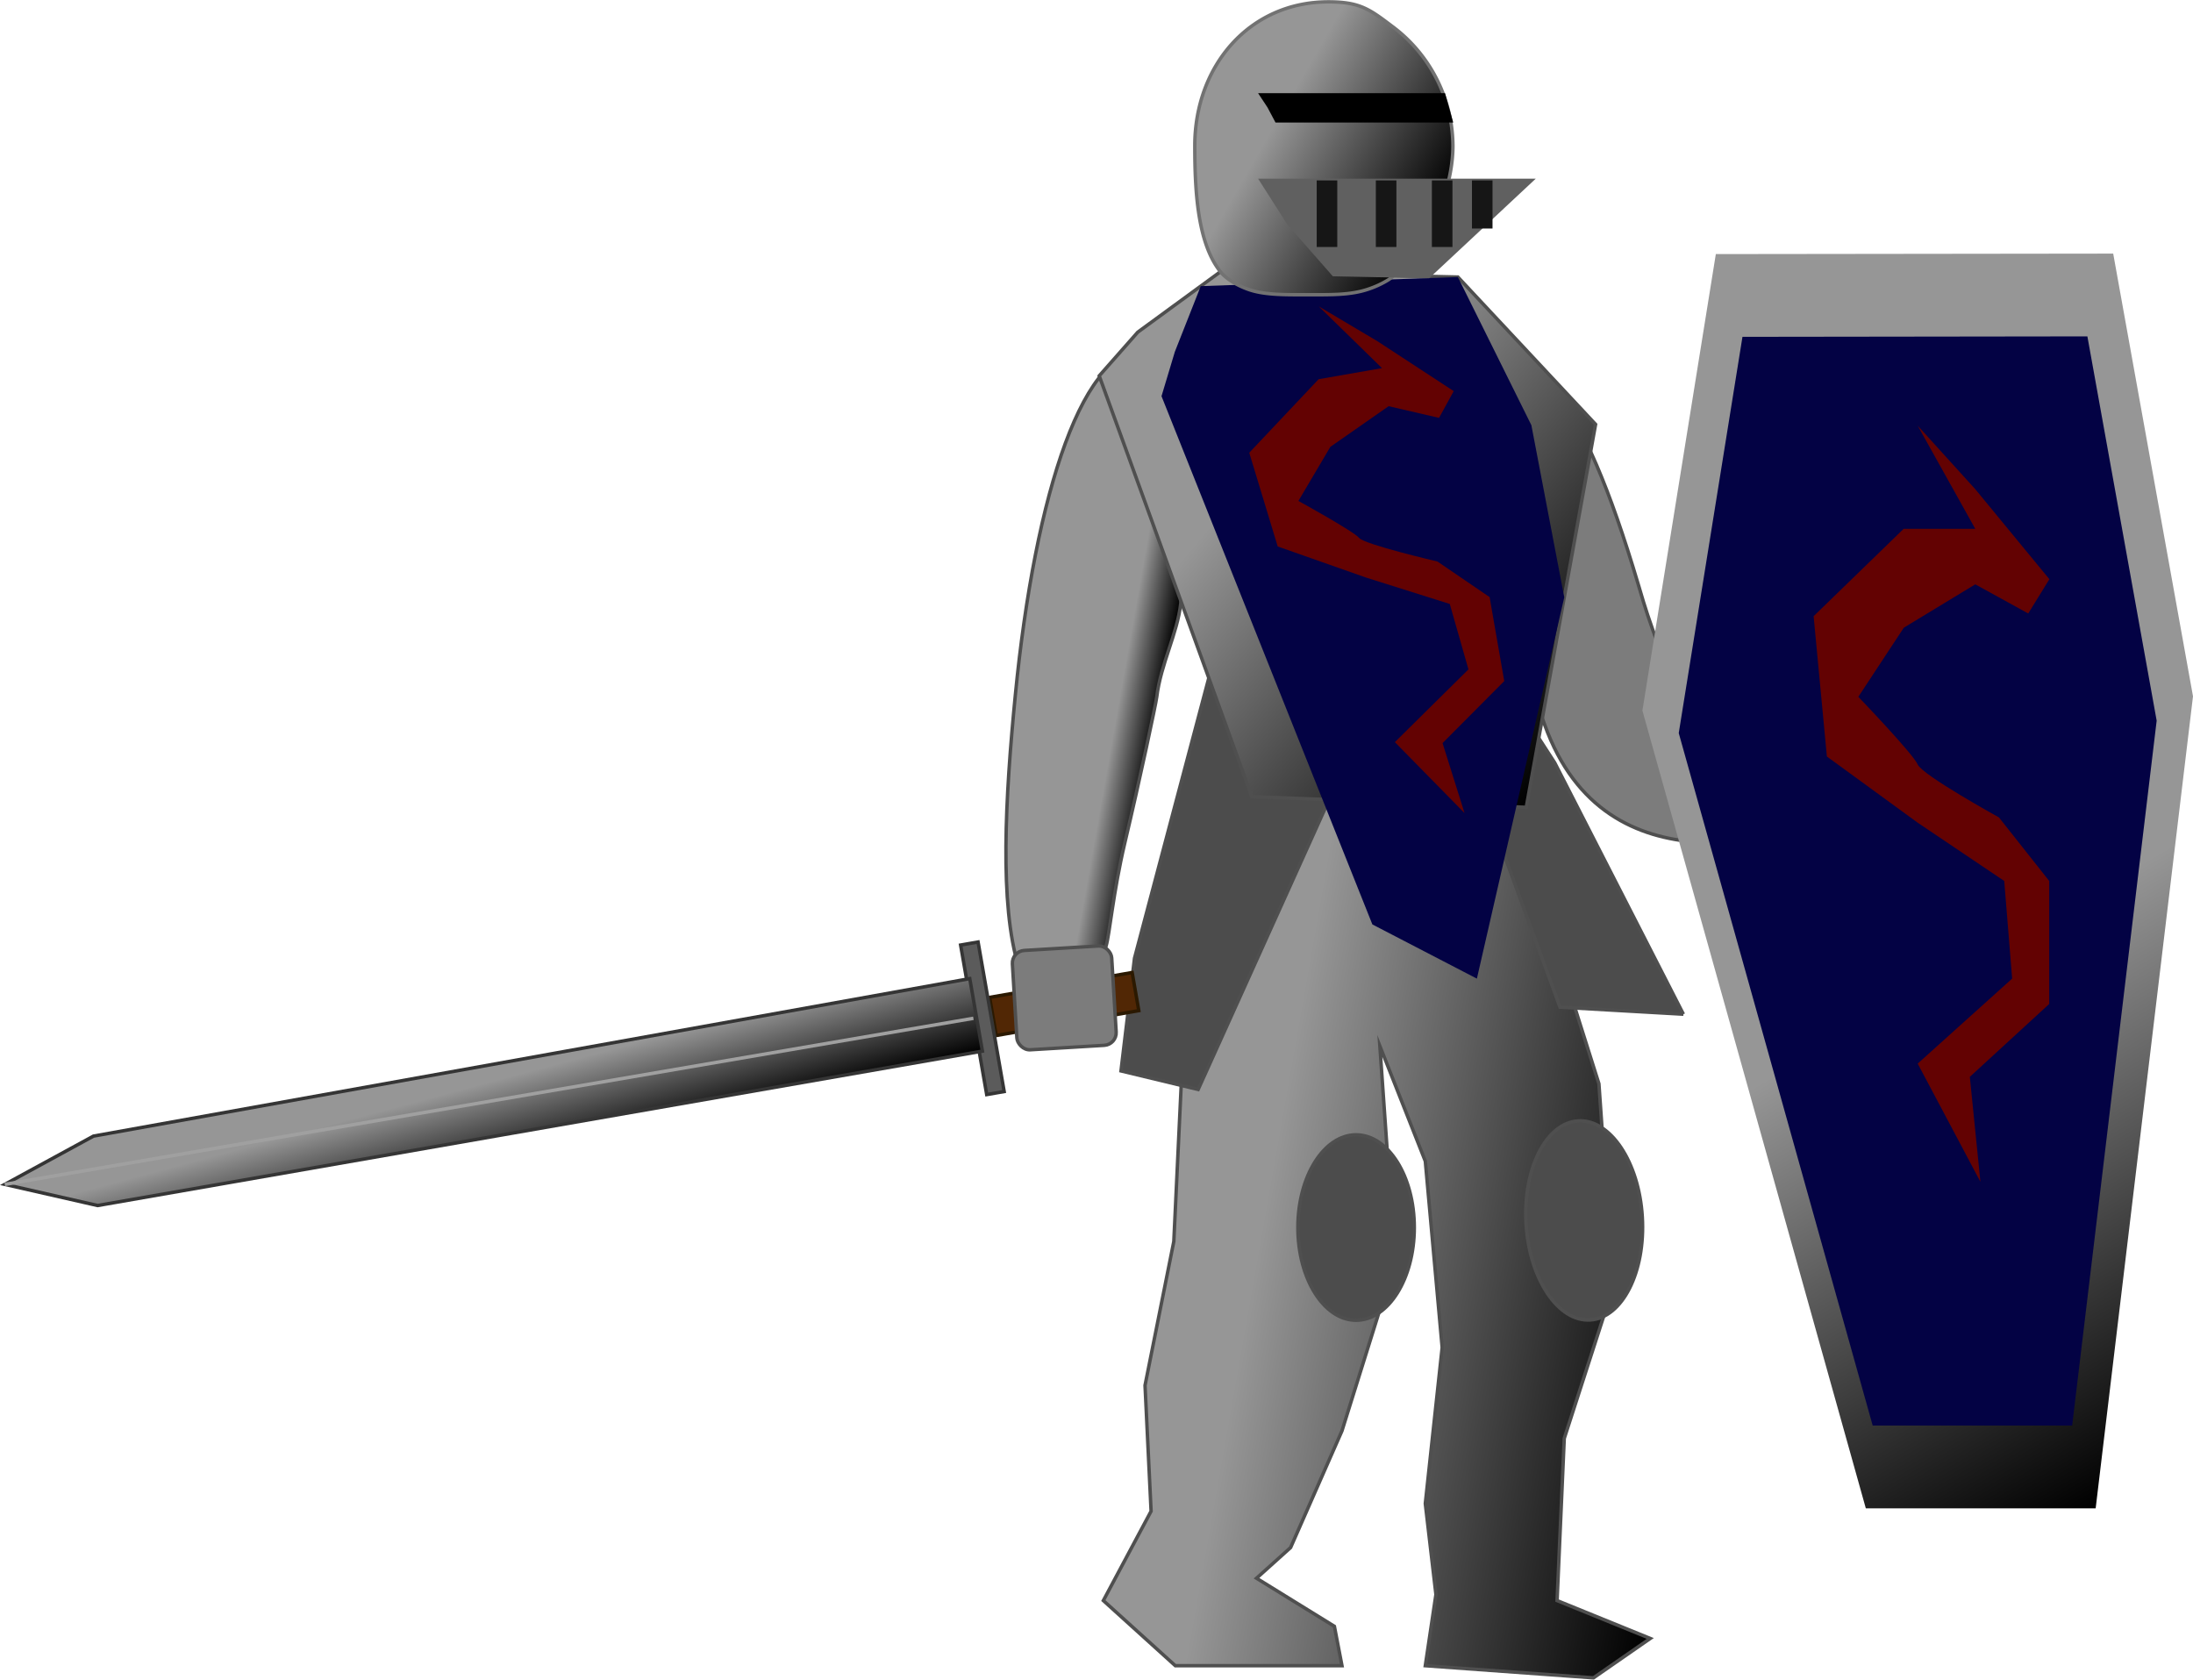 <svg xmlns="http://www.w3.org/2000/svg" xmlns:xlink="http://www.w3.org/1999/xlink" viewBox="0 0 639.79 489.96"><defs><style>.cls-1,.cls-2,.cls-3,.cls-4,.cls-9{stroke:#4f4f4f;}.cls-1,.cls-13,.cls-14,.cls-15,.cls-16,.cls-2,.cls-3,.cls-4,.cls-5,.cls-6,.cls-7,.cls-8,.cls-9{stroke-miterlimit:10;}.cls-1{fill:url(#linear-gradient);}.cls-2{fill:#4c4c4c;}.cls-3{fill:url(#linear-gradient-2);}.cls-4{fill:#7c7c7c;}.cls-5{fill:#512705;stroke:#2b1901;}.cls-6{fill:#5b5b5b;}.cls-6,.cls-7{stroke:#353535;}.cls-7{fill:url(#linear-gradient-3);}.cls-16,.cls-8{fill:none;}.cls-8{stroke:#a0a0a0;}.cls-9{fill:url(#linear-gradient-4);}.cls-10{fill:#030244;}.cls-11{fill:#630202;}.cls-12{fill:url(#linear-gradient-5);}.cls-13{stroke:#727272;fill:url(#linear-gradient-6);}.cls-14{fill:#606060;stroke:#606060;}.cls-15{stroke:#000;}.cls-16{stroke:#161616;stroke-width:6px;}</style><linearGradient id="linear-gradient" x1="328.89" y1="339.58" x2="500.51" y2="369.85" gradientUnits="userSpaceOnUse"><stop offset="0.24" stop-color="#969696"/><stop offset="1"/></linearGradient><linearGradient id="linear-gradient-2" x1="793.24" y1="548.28" x2="836.93" y2="555.98" gradientUnits="userSpaceOnUse"><stop offset="0.71" stop-color="#969696"/><stop offset="1"/></linearGradient><linearGradient id="linear-gradient-3" x1="138.45" y1="301.63" x2="149.62" y2="343.32" gradientUnits="userSpaceOnUse"><stop offset="0.34" stop-color="#969696"/><stop offset="1"/></linearGradient><linearGradient id="linear-gradient-4" x1="328.38" y1="100.48" x2="463.46" y2="213.82" gradientUnits="userSpaceOnUse"><stop offset="0.3" stop-color="#969696"/><stop offset="1"/></linearGradient><linearGradient id="linear-gradient-5" x1="481.28" y1="85.26" x2="667.41" y2="407.66" gradientUnits="userSpaceOnUse"><stop offset="0.58" stop-color="#969696"/><stop offset="1"/></linearGradient><linearGradient id="linear-gradient-6" x1="848.5" y1="375.74" x2="916.05" y2="414.74" xlink:href="#linear-gradient-4"/></defs><g id="legs"><polyline class="cls-1" points="353.49 200.06 345.54 296.74 342.45 362.15 334.05 404.14 335.82 440.83 321.89 466.91 342.89 485.91 391.51 485.91 389.3 474.42 366.58 460.39 376.53 451.44 391.51 417.4 406.98 367.9 402.56 305.13 415.82 338.73 420.74 393.09 415.82 438.62 418.92 465.14 415.82 485.91 464.88 489.45 481.45 477.96 454.27 466.91 456.36 419.61 470.63 375.41 466.47 316.14 453.11 273.81 448.53 217.51 353.49 200.06"/><polyline class="cls-2" points="353.09 196.16 330.98 279.54 327.04 312.4 349.55 317.82 392.29 223.2 353.09 196.16"/><polyline class="cls-2" points="491.12 295.86 453.59 222.53 436.35 195.86 421.6 202.31 455.12 293.81 491.12 295.86"/><ellipse class="cls-2" cx="395.63" cy="358.09" rx="16.99" ry="27.05"/><ellipse class="cls-2" cx="959.88" cy="705.79" rx="16.99" ry="29.09" transform="translate(-538.44 -290.73) rotate(-3.45)"/></g><g id="arms"><path class="cls-3" d="M820.43,625.66c-2.14,7.05-4.7,26.88-11.12,28-5.78,1-12.26-15-14.36-21.75-5.71-18.25-3.94-49.54-1-79.46,5.72-58.59,20.15-103.95,39.16-99.79,14.57,3.2,13.5,33,9.09,73.12-1,8.86-5.81,17.56-7,27.27-.25,2.07-4.88,23.85-9.32,42.59C822.49,610,821.43,622.38,820.43,625.66Z" transform="translate(-497.73 -349.73)"/><path class="cls-4" d="M975.67,520.18c1.15,3.89,6.09,21.54,12.3,30.21,0,0,33.08,6.84,47.44,18.35,7.46,6,4.08,19.8.67,20.58-15.86,3.64-69.71,22-87.71-28.19-19.86-55.42-41.56-103.72-22.6-108.08S959,464,975.67,520.18Z" transform="translate(-497.73 -349.73)"/><rect class="cls-5" x="787.1" y="636.97" width="42.21" height="11.29" transform="translate(-596.18 -201.21) rotate(-9.9)"/><rect class="cls-4" x="793.69" y="626.35" width="29.03" height="29.03" rx="3.69" transform="translate(-534.81 -299.97) rotate(-3.45)"/><rect class="cls-6" x="781.75" y="624.64" width="5.17" height="44.28" transform="translate(-597.25 -205.25) rotate(-9.9)"/><polygon class="cls-7" points="28.48 351.67 286.61 306.62 282.92 285.48 27.26 331.42 1.4 345.5 28.48 351.67"/><line class="cls-8" x1="1.4" y1="345.5" x2="283.98" y2="297.05"/></g><g id="chestplate"><polygon class="cls-9" points="445.27 235.5 365.21 232.39 320.69 109.64 331.93 96.9 356.06 79.26 425.32 80.81 465.5 123.79 445.27 235.5"/></g><g id="chest_cloth"><polygon class="cls-10" points="430.87 285.48 400.38 269.67 338.86 115.57 342.75 102.62 350.31 83.47 425.32 80.81 446.77 124.04 456.36 174.24 430.87 285.48"/><path class="cls-11" d="M899.54,449.24l22.3,14.58-4.28,7.81-14.71-3.41-17,11.86-9.32,15.78s16.18,8.89,17.71,10.79,22.85,6.88,22.85,6.88l15.22,10.38,4.27,24.5-18,18.09L925,586.92l-20.33-20.7L926.14,545l-5.45-19.09-24.41-7.69-25.79-9.08-8.3-27.34,20.24-21.45,18.49-3.23-18.44-18Z" transform="translate(-497.73 -349.73)"/></g><g id="shield"><polygon class="cls-12" points="616.51 73.98 500.58 74.12 479.16 207.29 544.34 440.01 611.39 440.01 639.79 203.12 616.51 73.98"/><polygon class="cls-10" points="608.98 98.13 508.35 98.26 489.76 213.85 546.34 415.85 604.54 415.85 629.19 210.23 608.98 98.13"/><path class="cls-11" d="M1074,492.43l21.62,26.26-6.17,10-15.45-8.5-20.85,12.65L1039.88,553s16,16.65,17.32,19.74,23.7,15.44,23.7,15.44l14.67,18.54v35.88l-23.16,21.26,3.09,30.62L1057.2,660l27.56-24.8-2.31-28.48-25.25-17-26.49-19.31-3.87-40.93L1053.1,504H1074L1057.2,473.9Z" transform="translate(-497.73 -349.73)"/></g><g id="helmet"><path class="cls-13" d="M921.61,392.26c0,14.16-8.32,31.37-18.68,39a27.69,27.69,0,0,1-6.08,2.84c-5.15,1.74-10.76,1.61-17.74,1.61-6,0-12.15.11-16.76-1.42-3-1-6.62-2.87-8.56-5.29-6.67-8.31-7.49-23.37-7.49-36.73,0-23.21,15.81-42,39-42,9.48,0,12.2,2.32,19.23,7.62A43.8,43.8,0,0,1,921.61,392.26Z" transform="translate(-497.73 -349.73)"/><polygon class="cls-14" points="416.74 80.68 389.07 80.1 375.93 65.12 367.96 52.63 446.77 52.63 416.74 80.68"/><polygon class="cls-15" points="423.31 35.24 372.42 35.24 370.21 31.08 367.96 27.67 421.19 27.67 423.31 35.24"/><line class="cls-16" x1="387.14" y1="52.63" x2="387.14" y2="72.05"/><line class="cls-16" x1="404.39" y1="52.63" x2="404.39" y2="72.05"/><line class="cls-16" x1="420.74" y1="52.63" x2="420.74" y2="72.05"/><line class="cls-16" x1="432.43" y1="52.63" x2="432.43" y2="66.66"/></g></svg>